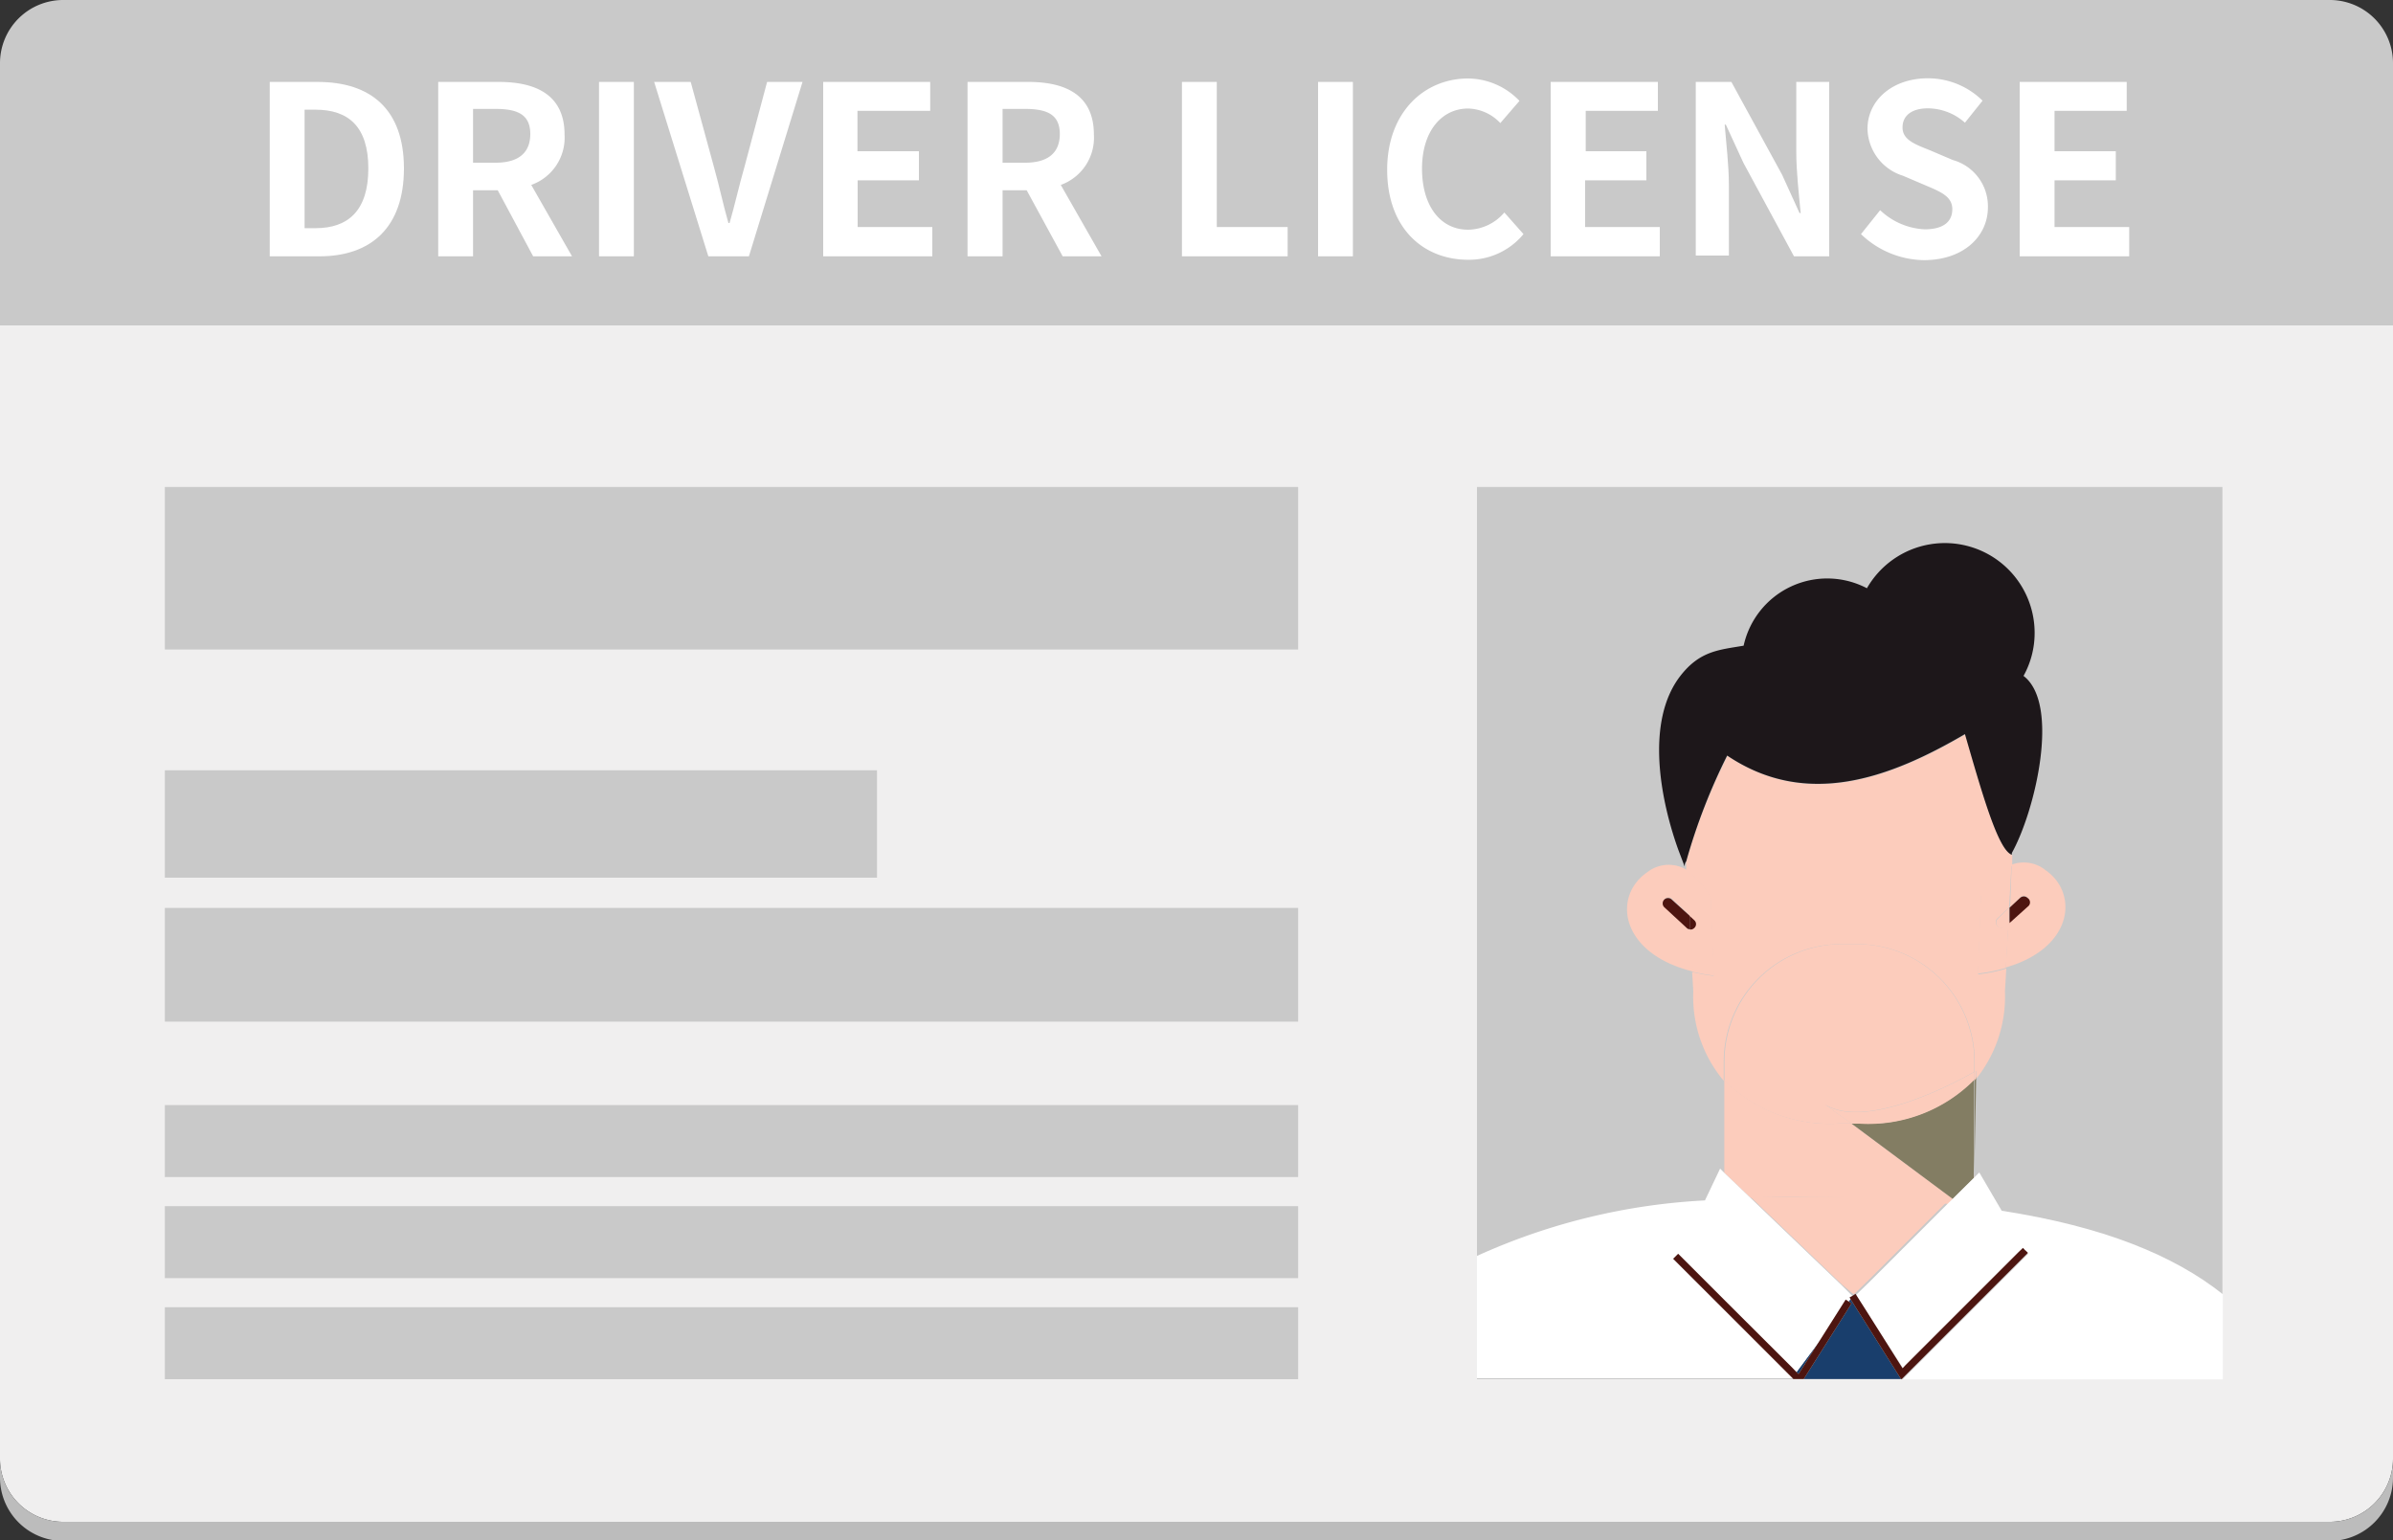 <svg xmlns="http://www.w3.org/2000/svg" viewBox="0 0 125 80.46"><rect x="0" y="0" width="125" height="80.46" fill="#333333" stroke="none"/><defs><style>.cls-1{fill:#f0efef;}.cls-2{fill:#c9c9c9;}.cls-3{fill:#bcbcbc;}.cls-4{fill:#4d1510;}.cls-5{fill:none;}.cls-6{fill:#fcccbc;}.cls-7{fill:#193e6c;}.cls-8{fill:#837d63;}.cls-9{fill:#fff;}.cls-10{fill:#1d171a;}</style></defs><g id="Layer_2" data-name="Layer 2"><g id="Layer_1-2" data-name="Layer 1"><path class="cls-1" d="M0,17V76.21A3.3,3.3,0,0,0,3.29,79.5H121.71A3.3,3.3,0,0,0,125,76.21V17Z"/><path class="cls-2" d="M121.71,0H3.29A3.3,3.3,0,0,0,0,3.29V17H125V3.29A3.3,3.3,0,0,0,121.71,0Z"/><path class="cls-3" d="M121.71,79.5H3.29A3.3,3.3,0,0,1,0,76.21v1a3.31,3.31,0,0,0,3.29,3.29H121.71A3.31,3.31,0,0,0,125,77.17v-1A3.3,3.3,0,0,1,121.71,79.5Z"/><rect class="cls-2" x="77.15" y="25.44" width="38.94" height="46.61"/><polygon class="cls-4" points="99.31 72.06 99.34 72.04 99.3 72.04 99.31 72.06"/><path class="cls-5" d="M89.85,61.05l.21.21V56.42a6.83,6.83,0,0,1-1.59-4.68l-.06-1c-3.84-.94-4.25-3.93-2.42-5.19a1.81,1.81,0,0,1,2.11-.1l0-.49c0,.09-.06.2-.08.27l-.33-.87c-.93-2.58-1.75-6.72.12-9.11,1-1.3,2-1.34,3.29-1.56a4.47,4.47,0,0,1,6.44-3,4.69,4.69,0,0,1,8.76,2.36,4.61,4.61,0,0,1-.58,2.22c1.93,1.47.61,7.06-.57,9.23l0,.65a1.81,1.81,0,0,1,1.76.28c1.77,1.22,1.44,4.07-2.07,5.09l-.07,1.18a6.87,6.87,0,0,1-1.48,4.55l-.1,5v.3l.26-.26,1.17,2c5.3.82,9,2.32,11.53,4.36V25.43H77.15V65.61a32.83,32.83,0,0,1,11.91-2.9Z"/><path class="cls-6" d="M105.52,46.89a.28.28,0,0,1,.39,0,.27.27,0,0,1,0,.39l-1,.9-.14,2.36c3.51-1,3.84-3.87,2.07-5.09a1.81,1.81,0,0,0-1.76-.28L105,47.4Z"/><path class="cls-4" d="M105.91,46.91a.28.28,0,0,0-.39,0l-.55.51,0,.8,1-.9A.27.27,0,0,0,105.91,46.91Z"/><path class="cls-7" d="M99.36,72v0l0,0Z"/><polygon class="cls-7" points="97.42 69.06 97.05 68.48 96.65 67.84 96.55 67.98 96.72 68.09 94.22 72.04 97.05 72.04 97.42 72.04 99.3 72.04 97.42 69.06"/><polygon class="cls-7" points="93.84 71.68 93.95 71.78 95.1 69.96 93.84 71.68"/><polygon class="cls-6" points="103.13 61.55 103.13 61.26 103.12 61.55 103.13 61.55"/><path class="cls-6" d="M93.86,62.52a77.6,77.6,0,0,1,7.89.37l.27-.26-5.31-3.94h-.64a7.77,7.77,0,0,1-6-2.27v4.84l1.37,1.31C92.22,62.54,93,62.52,93.86,62.52Z"/><path class="cls-6" d="M93.86,62.52c-.83,0-1.64,0-2.43,0l4.79,4.59.48.4.12.1.1-.07h0l.78-.76,4-4A77.6,77.6,0,0,0,93.86,62.52Z"/><path class="cls-8" d="M103.13,61.25l.1-5-.1.12Z"/><path class="cls-8" d="M97.11,58.69h-.4L102,62.63l1.1-1.08V56.41A7.78,7.78,0,0,1,97.11,58.69Z"/><path class="cls-6" d="M96.21,49.32H97a6.14,6.14,0,0,1,6.15,6.14V56l.1-.06v.39a6.87,6.87,0,0,0,1.48-4.55l.07-1.18a8.28,8.28,0,0,1-1.47.3l.16-4.1a3.68,3.68,0,0,1,1.62-1.57l0-.65,0,.09c-.72-.23-1.58-3.29-2.45-6.3-3.9,2.28-8.26,3.92-12.42,1.12A31.08,31.08,0,0,0,88.08,45l0,.49a3.93,3.93,0,0,1,1.27,1.39l.16,4.1a11.26,11.26,0,0,1-1.12-.2l.06,1a6.83,6.83,0,0,0,1.59,4.68v-1A6.14,6.14,0,0,1,96.21,49.32Z"/><path class="cls-6" d="M103.47,46.76l-.16,4.1a8.28,8.28,0,0,0,1.47-.3l.14-2.36-.19.18a.31.31,0,0,1-.19.08.29.29,0,0,1-.21-.09.28.28,0,0,1,0-.39l.62-.58.12-2.21A3.68,3.68,0,0,0,103.47,46.76Z"/><path class="cls-6" d="M104.35,48a.28.28,0,0,0,0,.39.29.29,0,0,0,.21.09.31.31,0,0,0,.19-.08l.19-.18,0-.8Z"/><path class="cls-6" d="M96.07,58.69h.64l-1.39-1c2.22,1.4,7.07-1.28,7.81-1.7v-.5A6.14,6.14,0,0,0,97,49.32h-.77a6.14,6.14,0,0,0-6.15,6.14v1A7.77,7.77,0,0,0,96.07,58.69Z"/><path class="cls-6" d="M103.13,56v.45l.1-.12V55.9Z"/><path class="cls-6" d="M103.13,56.41V56c-.74.42-5.59,3.1-7.81,1.7l1.39,1h.4A7.78,7.78,0,0,0,103.13,56.41Z"/><polygon class="cls-9" points="97.42 68.34 97.4 68.34 97.42 68.37 97.42 68.34"/><polygon class="cls-9" points="105.8 65.32 105.8 65.32 105.79 65.32 105.79 65.32 105.8 65.32"/><path class="cls-9" d="M96.22,67.16l-4.79-4.59-1.37-1.31-.21-.21-.79,1.66a32.83,32.83,0,0,0-11.91,2.9V72H93.68L87.4,65.76l.26-.26,2.5,2.5,3.4,3.39.28.29L95.1,70l1.31-2.07.14.09.1-.13,0-.07.16-.09,0,0-.12-.1Z"/><path class="cls-9" d="M104.56,63.25l-1.17-2-.26.26h0L102,62.63l-.27.26-4,4-.78.76.12.19.35.55h0v0l2,3.11,0,0,.13-.13,5.93-5.92.21-.21.12.13h0l.13.13-6.24,6.24-.32.32v0h16.73V67.61C113.54,65.57,109.86,64.07,104.56,63.25Z"/><path class="cls-6" d="M88.12,48.48,87,47.4a.28.28,0,1,1,.38-.4l.91.85-.14-2.38a1.81,1.81,0,0,0-2.11.1c-1.83,1.26-1.42,4.25,2.42,5.19l-.13-2.21A.2.2,0,0,1,88.12,48.48Z"/><path class="cls-6" d="M89.37,46.86a3.93,3.93,0,0,0-1.27-1.39l.14,2.38.25.23a.27.27,0,0,1,0,.39.28.28,0,0,1-.2.09h0l.13,2.21a11.26,11.26,0,0,0,1.12.2Z"/><path class="cls-4" d="M86.93,47a.28.28,0,0,0,0,.39l1.17,1.08a.2.2,0,0,0,.16.07l0-.7L87.33,47A.28.28,0,0,0,86.93,47Z"/><path class="cls-4" d="M88.31,48.56a.28.28,0,0,0,.2-.09.27.27,0,0,0,0-.39l-.25-.23,0,.7Z"/><polygon class="cls-4" points="105.8 65.32 105.79 65.32 105.67 65.19 105.45 65.4 99.53 71.32 99.41 71.45 99.38 71.48 97.42 68.37 97.4 68.34 97.05 67.79 96.93 67.6 96.92 67.59 96.82 67.66 96.77 67.69 96.61 67.78 96.65 67.84 97.05 68.48 97.42 69.06 99.3 72.04 99.34 72.04 99.37 72.01 99.69 71.69 105.93 65.45 105.8 65.32"/><polygon class="cls-4" points="96.41 67.89 95.1 69.96 93.95 71.78 93.84 71.68 93.56 71.39 90.16 68 87.66 65.5 87.4 65.76 93.68 72.04 94.03 72.04 94.22 72.04 96.72 68.09 96.55 67.98 96.41 67.89"/><path class="cls-10" d="M105.7,35.31a4.61,4.61,0,0,0,.58-2.22,4.69,4.69,0,0,0-8.76-2.36,4.47,4.47,0,0,0-6.44,3c-1.27.22-2.27.26-3.29,1.56-1.87,2.39-1.05,6.53-.12,9.11l.33.87c0-.07,0-.18.08-.27a31.08,31.08,0,0,1,2.14-5.53c4.16,2.8,8.52,1.16,12.42-1.12.87,3,1.73,6.07,2.45,6.3l0-.09C106.31,42.37,107.63,36.78,105.7,35.31Z"/><rect class="cls-2" x="8.61" y="25.44" width="59.2" height="8.49"/><rect class="cls-2" x="8.61" y="40.24" width="37.2" height="5.61"/><rect class="cls-2" x="8.61" y="47.43" width="59.2" height="5.94"/><rect class="cls-2" x="8.61" y="57.73" width="59.2" height="3.76"/><rect class="cls-2" x="8.61" y="63.01" width="59.2" height="3.76"/><rect class="cls-2" x="8.61" y="68.29" width="59.2" height="3.76"/><path class="cls-9" d="M14.09,4.28h2.5c2.79,0,4.51,1.44,4.51,4.52s-1.72,4.59-4.41,4.59h-2.6Zm2.39,7.64c1.7,0,2.76-.91,2.76-3.12s-1.06-3.07-2.76-3.07h-.57v6.19Z"/><path class="cls-9" d="M27.85,13.39,26,9.94H24.71v3.45H22.89V4.28h3.17c1.91,0,3.43.66,3.43,2.75a2.62,2.62,0,0,1-1.74,2.63l2.13,3.73ZM24.71,8.5h1.18C27.06,8.5,27.7,8,27.7,7s-.64-1.31-1.81-1.31H24.71Z"/><path class="cls-9" d="M31.29,4.28h1.82v9.11H31.29Z"/><path class="cls-9" d="M34.17,4.28h1.91l1.21,4.43c.28,1,.47,1.92.76,2.94h.06c.29-1,.49-1.93.78-2.94l1.18-4.43h1.85l-2.8,9.11H37Z"/><path class="cls-9" d="M43,4.28h5.59V5.79H44.79V7.9H48V9.42h-3.2v2.44h3.9v1.53H43Z"/><path class="cls-9" d="M55.51,13.39,53.63,9.94H52.37v3.45H50.54V4.28h3.18c1.91,0,3.42.66,3.42,2.75a2.62,2.62,0,0,1-1.73,2.63l2.13,3.73ZM52.37,8.5h1.18C54.72,8.5,55.36,8,55.36,7s-.64-1.31-1.81-1.31H52.37Z"/><path class="cls-9" d="M61.74,4.28h1.82v7.58h3.7v1.53H61.74Z"/><path class="cls-9" d="M68.85,4.28h1.82v9.11H68.85Z"/><path class="cls-9" d="M72.46,8.87c0-3,1.93-4.77,4.23-4.77a3.75,3.75,0,0,1,2.68,1.17l-1,1.16a2.38,2.38,0,0,0-1.68-.76c-1.38,0-2.41,1.18-2.41,3.14S75.25,12,76.69,12a2.53,2.53,0,0,0,1.89-.9l1,1.13a3.69,3.69,0,0,1-2.91,1.34C74.33,13.56,72.46,11.91,72.46,8.87Z"/><path class="cls-9" d="M81,4.28H86.6V5.79H82.83V7.9H86V9.42h-3.2v2.44h3.9v1.53H81Z"/><path class="cls-9" d="M88.58,4.28h1.86l2.65,4.85.91,2h.06c-.09-.95-.23-2.16-.23-3.19V4.28h1.72v9.11H93.71L91.07,8.51l-.92-2h-.06c.08,1,.22,2.13.22,3.18v3.66H88.58Z"/><path class="cls-9" d="M97.21,12.23l1-1.25a3.63,3.63,0,0,0,2.32,1c1,0,1.45-.41,1.45-1.05s-.55-.89-1.36-1.23l-1.22-.52a2.63,2.63,0,0,1-1.85-2.45c0-1.49,1.3-2.64,3.15-2.64a4.06,4.06,0,0,1,2.86,1.17l-.92,1.15a2.93,2.93,0,0,0-1.94-.75c-.8,0-1.32.35-1.32,1s.66.88,1.43,1.19l1.2.51a2.51,2.51,0,0,1,1.83,2.47c0,1.49-1.24,2.76-3.35,2.76A4.83,4.83,0,0,1,97.21,12.23Z"/><path class="cls-9" d="M105.5,4.28h5.59V5.79h-3.77V7.9h3.2V9.42h-3.2v2.44h3.9v1.53H105.5Z"/></g></g></svg>